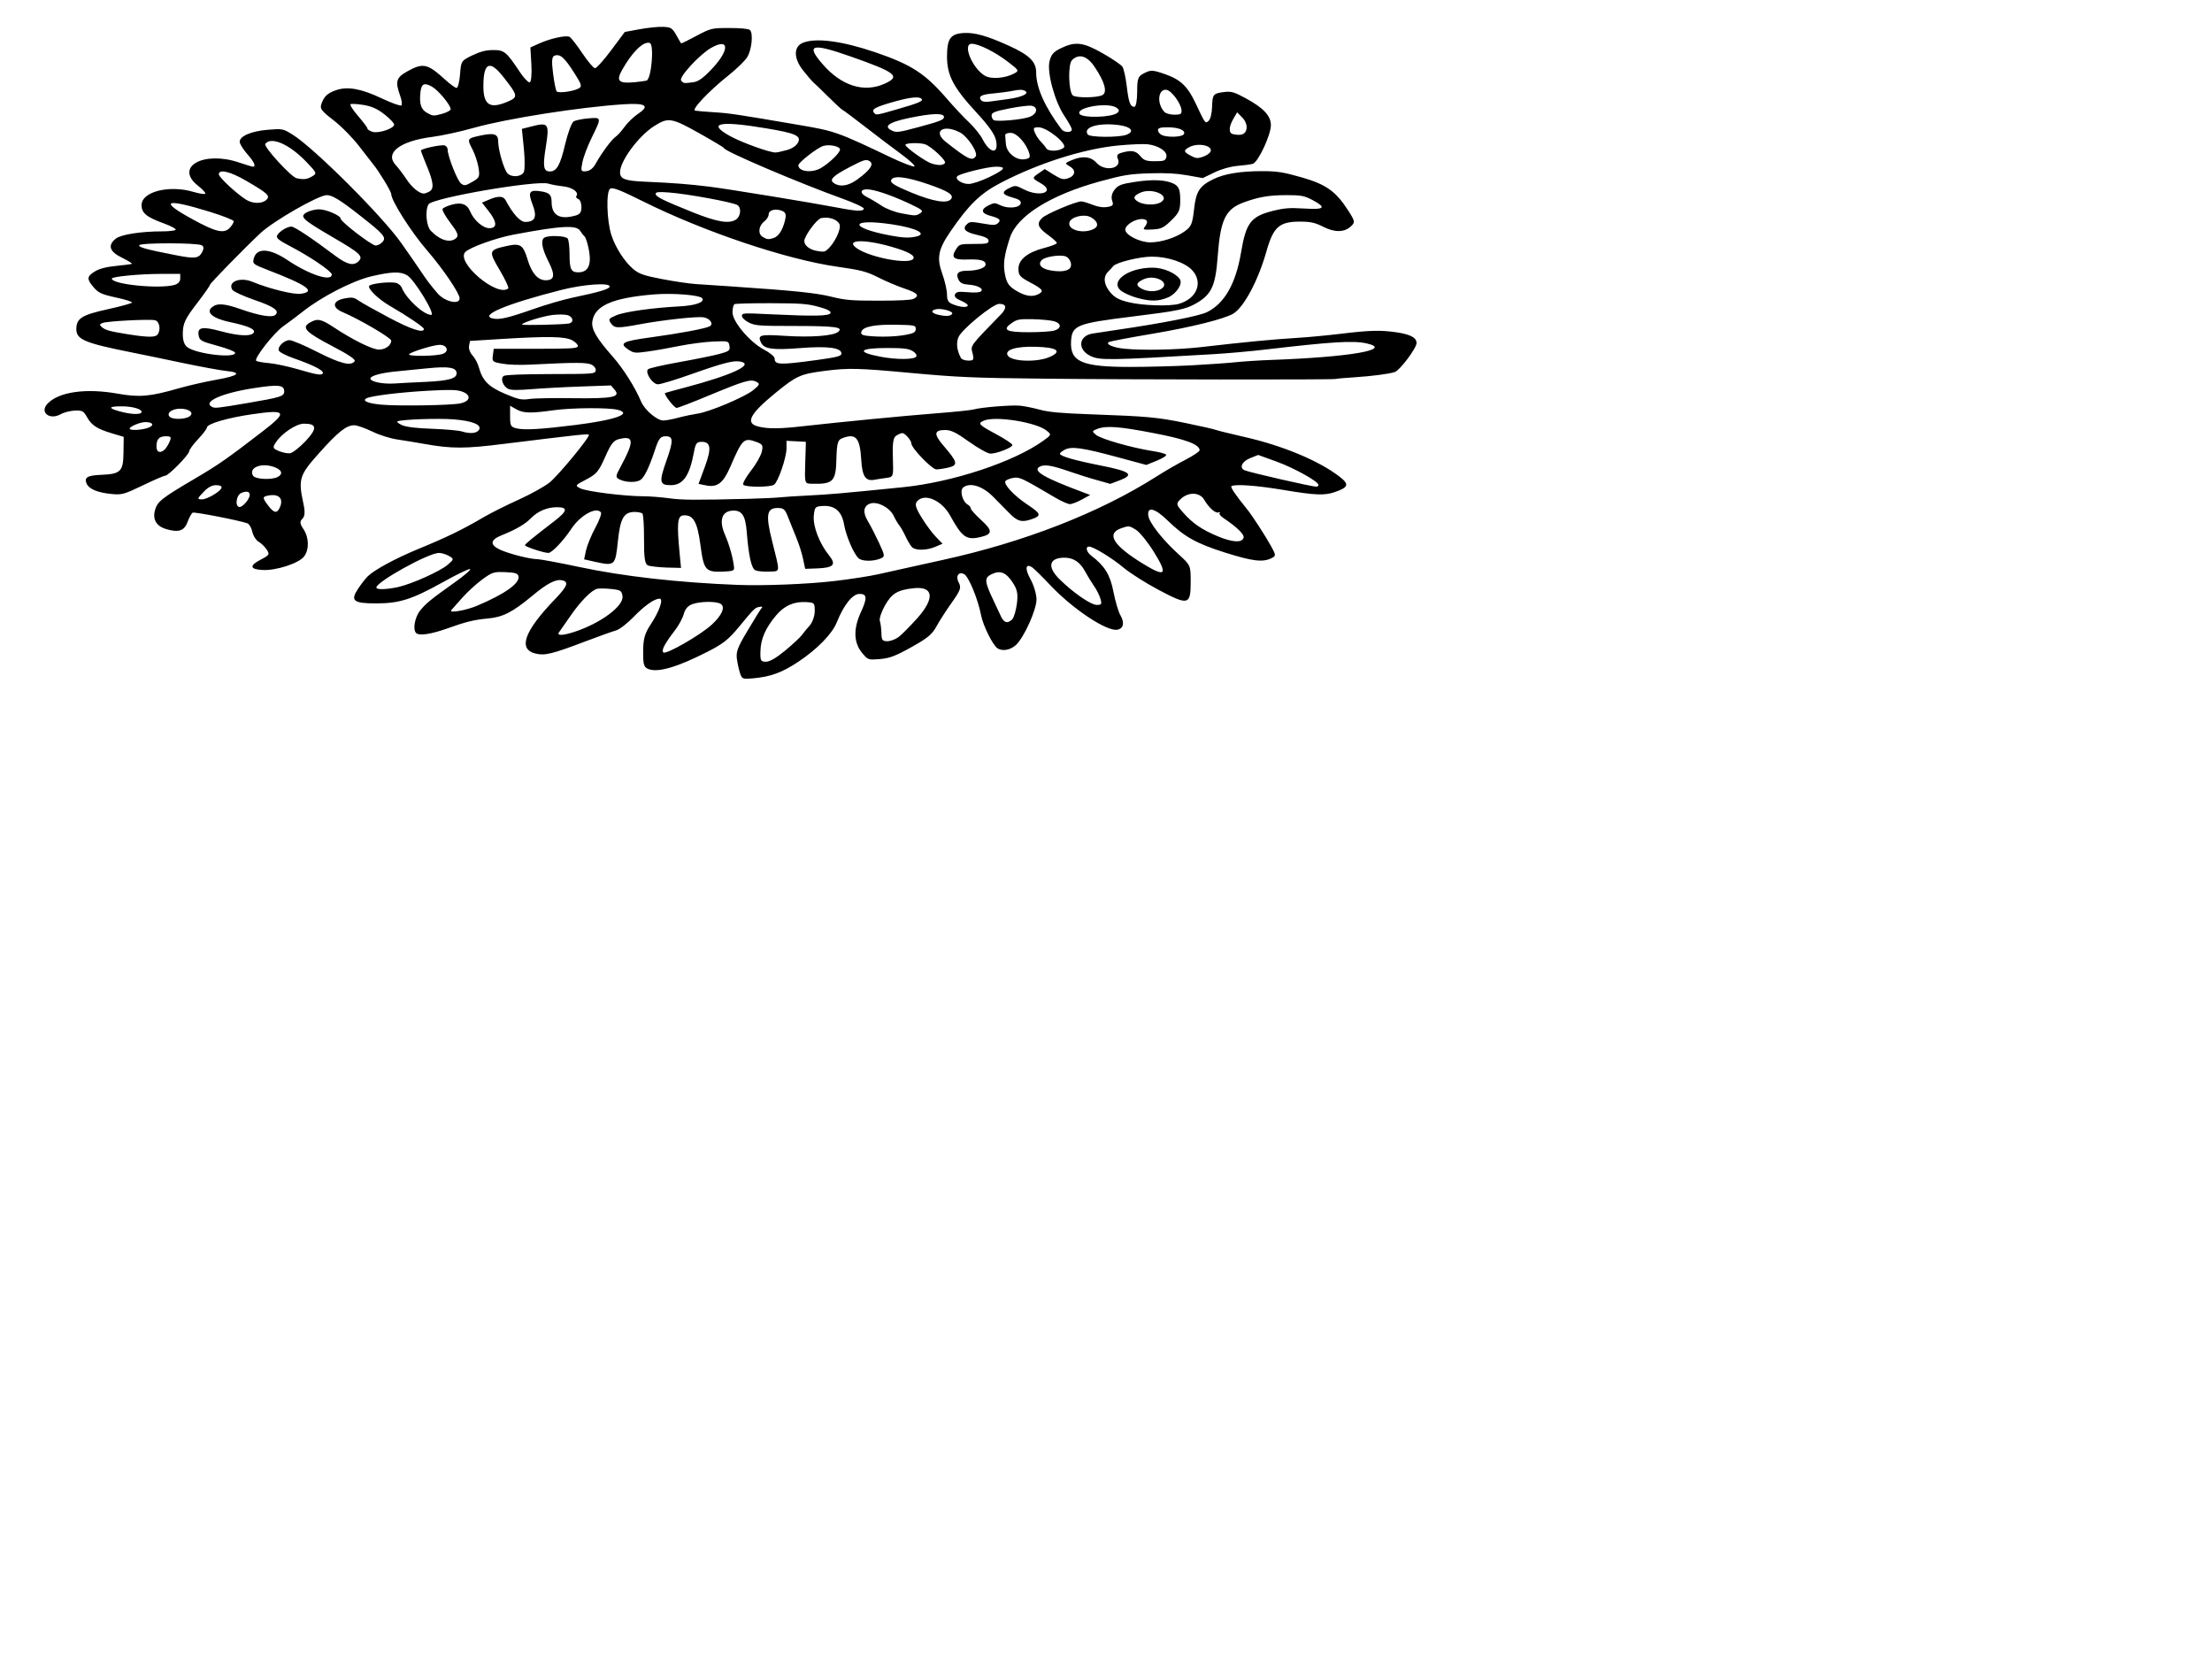 <?xml version="1.0" encoding="UTF-8"?>
<svg xmlns="http://www.w3.org/2000/svg" xmlns:xlink="http://www.w3.org/1999/xlink" width="120pt" height="90pt" viewBox="0 0 120 90" version="1.1">
<g id="surface1">
<path style=" stroke:none;fill-rule:nonzero;fill:rgb(0%,0%,0%);fill-opacity:1;" d="M 40.191 36.645 C 40.137 36.527 40.047 36.18 39.996 35.875 C 39.906 35.379 39.969 35.195 40.578 34.176 C 40.949 33.547 41.293 33 41.34 32.957 C 41.383 32.918 41.328 32.898 41.211 32.922 C 40.953 32.965 40.93 32.988 40.082 34.016 C 39.527 34.688 39.238 34.918 38.41 35.344 C 36.754 36.188 35.703 36.5 35.18 36.297 C 34.926 36.199 34.887 36.059 34.891 35.336 C 34.895 34.652 34.977 34.363 35.305 33.867 C 35.773 33.156 36.008 32.477 35.781 32.477 C 35.5 32.477 34.961 32.859 34.355 33.484 C 34.023 33.828 33.602 34.152 33.414 34.203 C 33.227 34.254 32.496 34.516 31.785 34.785 C 29.957 35.48 29.555 35.578 29.059 35.457 C 28.082 35.223 28.434 34.242 30.125 32.488 C 30.785 31.801 30.875 31.559 30.488 31.48 C 30.141 31.41 29.676 31.652 28.844 32.348 C 27.809 33.207 27.273 33.48 26.484 33.551 C 25.738 33.617 25.27 33.73 24.25 34.098 C 23.395 34.402 22.758 34.5 22.582 34.348 C 22.379 34.172 22.496 33.488 22.797 33.117 C 23.113 32.727 23.359 32.527 24.668 31.594 C 25.188 31.227 25.562 30.902 25.504 30.871 C 25.449 30.84 24.77 31.168 24 31.598 C 22.324 32.527 21.664 32.734 20.387 32.734 C 19.172 32.734 18.996 32.59 19.422 31.945 C 19.586 31.695 19.824 31.391 19.949 31.266 C 20.297 30.922 21.438 30.301 22.637 29.805 C 24.297 29.121 25.07 28.742 26.305 28.02 C 26.656 27.816 27.492 27.398 28.156 27.098 C 28.82 26.797 29.57 26.375 29.824 26.168 C 30.352 25.723 32.043 23.664 31.945 23.582 C 31.879 23.527 31.441 23.574 27.352 24.078 C 25.203 24.348 24.508 24.348 22.996 24.078 C 22.598 24.008 21.957 23.902 21.57 23.844 C 21.176 23.789 20.57 23.598 20.184 23.406 C 19.805 23.223 19.367 23.07 19.215 23.07 C 18.789 23.07 18.34 23.426 17.289 24.605 C 16.238 25.781 16.172 25.992 16.461 27.328 C 16.559 27.77 16.539 28.008 16.406 28.141 C 16.254 28.293 16.262 28.406 16.461 28.703 C 16.77 29.168 16.781 29.824 16.488 30.199 C 16.199 30.562 14.977 30.961 14.246 30.922 C 13.551 30.887 13.512 30.684 14.145 30.359 C 14.617 30.113 14.641 30.074 14.469 29.816 C 14.371 29.664 14.172 29.469 14.027 29.387 C 13.887 29.301 13.73 29.059 13.688 28.848 C 13.641 28.633 13.523 28.43 13.426 28.391 C 13.027 28.242 10.555 27.758 10.453 27.812 C 10.391 27.844 10.266 28.07 10.176 28.312 C 9.996 28.797 9.707 28.898 9.039 28.711 C 8.5 28.559 8.273 28.199 8.402 27.699 C 8.531 27.211 8.734 27.047 10.586 25.957 C 11.855 25.211 12.32 24.887 14.262 23.391 C 15.625 22.34 15.543 22.203 13.703 22.469 C 12.363 22.66 11.227 22.992 11.227 23.191 C 11.227 23.254 11.012 23.543 10.746 23.824 C 10.477 24.109 10.262 24.406 10.262 24.484 C 10.262 24.66 9.141 25.805 8.969 25.805 C 8.898 25.805 8.352 26.039 7.754 26.328 C 6.762 26.805 6.621 26.848 6.109 26.805 C 5.309 26.734 4.824 26.535 4.695 26.227 C 4.559 25.898 4.742 25.789 5.508 25.758 C 6.543 25.715 6.688 25.57 6.699 24.574 L 6.711 23.699 L 6.098 23.516 C 5.27 23.27 4.973 23.078 4.723 22.633 C 4.535 22.297 4.465 22.258 4.059 22.273 C 3.812 22.285 3.469 22.371 3.305 22.465 C 2.688 22.816 2.125 22.363 2.586 21.891 C 3.203 21.254 4.66 21.051 6.379 21.355 C 7.555 21.566 8.137 21.516 9.695 21.066 C 10.227 20.914 11.152 20.703 11.75 20.598 C 12.949 20.383 13.145 20.211 12.277 20.125 C 11.969 20.094 10.898 19.898 9.898 19.688 C 8.902 19.477 7.684 19.227 7.195 19.129 C 4.566 18.605 4.125 18.418 4.141 17.828 C 4.156 17.266 4.445 17.086 5.824 16.781 C 6.531 16.625 7.129 16.461 7.16 16.418 C 7.188 16.371 6.801 16.246 6.297 16.141 C 5.527 15.973 5.336 15.887 5.086 15.594 C 4.695 15.137 4.703 15 5.145 14.727 C 5.391 14.574 5.77 14.477 6.301 14.426 C 6.734 14.383 7.121 14.332 7.156 14.312 C 7.191 14.293 6.949 14.145 6.617 13.98 C 5.938 13.652 5.828 13.312 6.277 12.949 C 6.559 12.723 7.641 12.551 8.809 12.551 C 9.152 12.551 9.477 12.516 9.527 12.469 C 9.578 12.426 9.297 12.27 8.902 12.125 C 7.945 11.777 7.68 11.559 7.68 11.125 C 7.68 10.398 9.18 10.02 10.492 10.41 C 10.801 10.5 11.09 10.547 11.133 10.512 C 11.176 10.473 10.996 10.273 10.73 10.066 C 9.457 9.055 11.039 8.168 12.957 8.812 C 13.332 8.941 13.68 9.043 13.723 9.043 C 13.906 9.043 13.789 8.781 13.406 8.348 C 13.184 8.094 13.004 7.801 13.004 7.691 C 13 7.383 13.645 7.109 14.543 7.039 C 15.32 6.977 15.352 6.98 15.863 7.297 C 17.012 8 20.742 11.723 21.773 13.191 C 22.105 13.66 22.559 14.316 22.781 14.645 C 23.203 15.273 23.289 15.383 23.734 15.91 C 24.121 16.367 24.934 16.555 24.934 16.184 C 24.934 15.91 24.023 14.574 23.164 13.578 C 22.316 12.602 21.223 10.883 21.223 10.527 C 21.223 10.387 20.547 9.27 20.246 8.914 C 20.168 8.82 19.824 8.379 19.484 7.934 C 19.141 7.484 18.52 6.852 18.098 6.527 C 17.422 6.004 17.344 5.898 17.438 5.633 C 17.578 5.23 17.77 5.051 18.234 4.891 C 18.855 4.676 19.59 4.809 20.699 5.332 C 21.242 5.59 21.727 5.762 21.777 5.719 C 21.824 5.676 21.797 5.441 21.707 5.191 C 21.43 4.422 21.492 4.211 22.09 3.875 C 22.949 3.395 23.188 3.445 24.148 4.32 C 24.418 4.566 24.699 4.77 24.77 4.77 C 24.84 4.77 24.926 4.438 24.957 4.035 C 25.012 3.312 25.02 3.297 25.613 3.008 C 26.051 2.797 26.367 2.715 26.758 2.715 C 27.359 2.715 27.469 2.805 28.207 3.914 C 28.41 4.219 28.645 4.469 28.727 4.469 C 28.816 4.469 28.855 4.074 28.828 3.52 L 28.773 2.574 L 29.25 2.359 C 29.871 2.082 30.711 1.898 30.898 2 C 30.98 2.043 31.293 2.441 31.59 2.887 C 31.891 3.336 32.199 3.699 32.281 3.699 C 32.363 3.699 32.758 3.258 33.164 2.715 L 33.895 1.734 L 34.695 1.586 C 35.133 1.504 35.707 1.445 35.969 1.457 C 36.395 1.473 36.473 1.523 36.688 1.902 C 36.816 2.137 36.938 2.34 36.949 2.352 C 36.965 2.367 37.336 2.184 37.781 1.945 C 38.574 1.527 38.609 1.52 39.57 1.52 C 40.18 1.52 40.602 1.559 40.68 1.625 C 40.875 1.793 40.781 2.727 40.527 3.113 C 40.402 3.309 39.961 3.738 39.543 4.07 C 38.441 4.949 37.48 5.969 37.715 6.004 C 37.824 6.023 38.285 6.062 38.742 6.09 C 39.562 6.141 39.914 6.191 43.402 6.789 C 45.297 7.113 45.426 7.156 48.375 8.562 C 48.957 8.836 49.504 9.047 49.598 9.031 C 49.688 9.016 49.367 8.711 48.887 8.359 C 48.406 8.008 47.516 7.332 46.914 6.863 C 46.309 6.395 45.766 5.988 45.711 5.965 C 45.652 5.941 45.297 5.613 44.922 5.238 C 44.543 4.863 44.184 4.516 44.125 4.469 C 44.062 4.422 43.809 4.125 43.559 3.809 C 43.043 3.152 43.047 2.516 43.57 2.316 C 44.277 2.039 45.691 2.227 47.473 2.832 C 49.445 3.504 50.18 3.98 51.371 5.359 C 51.754 5.805 52.297 6.383 52.578 6.645 C 52.855 6.906 53.18 7.312 53.301 7.547 C 53.707 8.34 54.191 8.387 54.035 7.621 C 53.969 7.293 53.652 6.84 52.977 6.109 C 51.715 4.742 51.375 4.09 51.375 3.059 C 51.379 2.082 51.566 1.828 52.309 1.789 C 52.898 1.762 53.57 1.953 54.738 2.484 C 55.84 2.984 56.211 3.348 56.211 3.926 C 56.211 4.754 56.68 5.805 57.586 7.012 C 57.727 7.203 58.145 7.211 58.145 7.023 C 58.145 6.945 57.965 6.621 57.75 6.301 C 57.227 5.531 56.793 3.945 56.934 3.336 C 57.023 2.957 57.145 2.816 57.551 2.617 C 58.34 2.234 58.766 2.289 59.832 2.898 C 60.34 3.188 60.812 3.508 60.887 3.613 C 60.961 3.719 61.066 4.184 61.121 4.648 C 61.234 5.574 61.312 5.793 61.543 5.793 C 61.625 5.793 61.691 5.43 61.691 4.98 C 61.691 4.285 61.738 4.145 62.016 4 C 62.422 3.781 62.512 3.785 63.195 4.02 C 64.039 4.312 64.426 4.68 64.859 5.598 C 65.391 6.73 65.387 6.727 65.578 6.543 C 65.668 6.461 65.746 6.125 65.754 5.801 C 65.777 5.113 65.812 5.07 66.41 4.992 C 66.797 4.945 66.957 4.992 67.59 5.336 C 68.551 5.859 68.949 6.289 68.945 6.797 C 68.941 7.332 68.25 8.805 67.965 8.887 C 67.84 8.922 67.465 8.973 67.125 9 C 66.742 9.035 66.27 9.168 65.879 9.355 L 65.25 9.66 L 64.418 9.512 C 63.816 9.406 63.246 9.375 62.359 9.402 C 61.281 9.438 60.945 9.492 59.66 9.844 C 56.988 10.578 55.176 11.711 54.789 12.891 C 54.465 13.887 54.41 14.328 54.523 14.906 C 54.617 15.367 54.734 15.531 55.121 15.766 C 55.621 16.07 56.012 16.129 56.34 15.953 C 56.648 15.793 56.574 15.691 55.895 15.328 C 55.336 15.031 55.254 14.938 55.25 14.594 C 55.242 14.094 55.73 13.691 56.645 13.453 C 57.02 13.355 57.328 13.238 57.332 13.188 C 57.336 13.137 57.129 12.945 56.871 12.758 C 56.301 12.348 56.219 12.133 56.531 11.828 C 56.754 11.605 58.359 10.926 58.66 10.926 C 58.742 10.926 59.012 11.008 59.262 11.105 C 59.578 11.23 59.832 11.266 60.078 11.227 C 60.383 11.176 60.418 11.125 60.332 10.879 C 60.27 10.703 60.32 10.477 60.461 10.297 C 60.664 10.043 60.824 9.98 61.578 9.867 C 62.586 9.711 63.316 9.758 63.734 10 C 63.957 10.133 64.023 10.32 64.027 10.824 C 64.031 11.395 63.969 11.543 63.547 11.953 C 63.125 12.363 62.992 12.426 62.516 12.449 C 62.043 12.473 61.988 12.457 62.094 12.32 C 62.293 12.059 62.27 11.918 62.012 11.887 C 61.621 11.844 61.047 12.188 61.047 12.461 C 61.047 12.75 61.836 13.148 62.406 13.148 C 62.984 13.148 63.754 12.906 64.234 12.574 C 64.629 12.297 64.684 12.172 64.777 11.355 C 64.883 10.383 65.07 10.09 65.828 9.719 C 66.426 9.426 67.289 9.285 68.473 9.285 C 69.27 9.285 69.609 9.336 70.598 9.617 C 71.938 10 72.469 10.375 73.145 11.43 C 73.508 11.996 73.52 12.062 73.293 12.273 C 72.938 12.613 72.402 12.621 71.773 12.297 C 71.363 12.086 71.105 12.027 70.582 12.023 C 69.41 12.012 69.086 12.289 68.707 13.625 C 68.258 15.219 67.477 16.676 66.902 17.016 C 66.395 17.312 64.648 17.746 62.5 18.109 C 61.301 18.312 60.258 18.512 60.176 18.547 C 59.934 18.66 60.367 18.855 60.996 18.918 C 61.977 19.016 63.848 18.977 65.102 18.836 C 67.695 18.539 68.969 18.418 70.398 18.328 C 70.977 18.293 72.047 18.191 72.785 18.102 C 74.301 17.918 74.898 17.902 75.754 18.027 C 76.516 18.141 76.848 18.316 76.848 18.609 C 76.848 18.883 75.945 20.086 75.672 20.18 C 75.367 20.285 74.43 20.406 73.461 20.469 C 72.973 20.5 72.523 20.539 72.461 20.559 C 72.316 20.605 61.156 20.594 56.695 20.543 C 52.844 20.504 51.945 20.465 49.438 20.234 C 46.531 19.965 46.023 19.957 44.73 20.121 C 43.414 20.293 43.207 20.387 42.07 21.316 C 40.66 22.469 40.41 22.965 41.145 23.141 C 41.688 23.273 42.297 23.266 43.602 23.117 C 45.551 22.898 49.004 22.562 50.793 22.422 C 51.758 22.348 52.668 22.254 52.809 22.215 C 53.23 22.094 54.859 21.965 55.328 22.008 C 55.57 22.031 56.059 22.129 56.414 22.227 C 56.906 22.359 57.562 22.418 59.098 22.473 C 62.25 22.586 62.797 22.633 64.352 22.957 C 65.152 23.121 65.875 23.285 65.965 23.324 C 66.055 23.359 66.746 23.531 67.504 23.703 C 69.59 24.176 71.547 24.992 72.676 25.863 C 73.207 26.273 73.156 26.438 72.426 26.691 C 71.855 26.891 71.34 26.867 69.594 26.574 C 68.16 26.336 67.031 26.254 66.809 26.371 C 66.727 26.414 67.004 26.824 67.668 27.645 C 67.93 27.965 68.664 29.098 68.953 29.625 C 69.23 30.129 69.23 30.16 68.961 30.289 C 68.492 30.512 67.945 30.445 66.457 29.977 C 64.895 29.48 64.262 29.129 63.34 28.234 C 62.652 27.566 62.234 27.461 62.293 27.965 C 62.336 28.348 63.055 29.266 63.941 30.074 C 64.59 30.664 64.594 30.672 64.594 31.562 C 64.594 32.832 64.473 32.859 62.844 31.996 C 62.148 31.625 61.305 31.09 60.969 30.809 C 60.352 30.289 59.316 29.652 59.082 29.652 C 58.867 29.652 58.938 29.945 59.195 30.141 C 59.93 30.699 60.223 31.176 60.402 32.094 C 60.5 32.609 60.672 33.188 60.781 33.375 C 61.016 33.781 60.953 34.094 60.621 34.16 C 60.066 34.273 58.258 33.086 57.023 31.793 C 56.555 31.297 56.094 30.844 56.004 30.785 C 55.637 30.539 55.586 30.848 55.898 31.41 C 56.082 31.738 56.23 32.238 56.23 32.52 C 56.23 33.082 55.547 34.598 55.113 34.992 C 54.812 35.266 54.383 35.344 54.117 35.172 C 53.859 35.008 53.328 33.934 53.219 33.359 C 53.062 32.531 52.559 31.297 52.316 31.156 C 52.02 30.98 51.824 31.246 52.004 31.59 C 52.16 31.883 52.117 32.004 51.633 32.691 C 51.332 33.113 50.957 33.695 50.801 33.984 C 50.566 34.414 50.336 34.609 49.453 35.102 C 48.578 35.59 48.27 35.707 47.738 35.754 C 47.102 35.805 47.09 35.801 46.789 35.445 C 46.312 34.883 46.281 34.141 46.691 33.238 C 47.059 32.441 47.043 32.219 46.629 32.219 C 46.25 32.219 45.773 32.816 45.395 33.762 C 45.145 34.387 44.332 35.219 43.312 35.898 C 42.43 36.484 41.828 36.707 40.875 36.797 C 40.348 36.848 40.281 36.832 40.191 36.645 Z M 42.602 35.289 C 43.004 34.953 43.406 34.578 43.496 34.457 C 43.586 34.332 43.777 34.098 43.926 33.934 C 44.074 33.766 44.195 33.422 44.199 33.16 C 44.199 32.707 44.184 32.691 43.746 32.664 C 43.074 32.621 42.547 32.855 42.098 33.391 C 41.527 34.074 41.27 34.66 41.254 35.32 C 41.238 35.84 41.27 35.898 41.551 35.898 C 41.762 35.898 42.102 35.699 42.602 35.289 Z M 38.613 33.887 C 39.164 33.383 39.359 32.93 39.102 32.762 C 38.859 32.609 37.988 32.617 37.555 32.777 C 37.316 32.863 37.168 33.039 37.094 33.312 C 37.035 33.535 36.82 33.93 36.621 34.188 C 36.055 34.922 35.863 35.289 35.988 35.395 C 36.137 35.523 37.992 34.457 38.613 33.887 Z M 48.758 34.551 C 48.926 34.422 49.375 33.969 49.754 33.547 C 50.727 32.457 50.652 31.797 49.57 31.91 C 48.688 32.004 48.375 32.195 48.008 32.848 C 47.816 33.188 47.691 33.562 47.73 33.68 C 47.77 33.793 47.809 34.09 47.816 34.336 C 47.824 34.723 47.871 34.785 48.137 34.785 C 48.312 34.785 48.59 34.68 48.758 34.551 Z M 31.141 34.285 C 32.578 33.82 33.855 32.871 33.77 32.336 C 33.723 32.043 33.668 32.008 33.168 31.953 C 32.867 31.922 32.523 31.914 32.41 31.938 C 32.102 32 31.496 32.613 30.934 33.43 C 30.664 33.82 30.391 34.211 30.332 34.293 C 30.184 34.492 30.516 34.488 31.141 34.285 Z M 54.91 33.602 C 55 33.512 55.113 33.137 55.164 32.766 C 55.234 32.234 55.191 31.992 54.953 31.625 C 54.582 31.051 54.27 30.922 53.789 31.152 C 53.395 31.344 53.406 31.539 53.871 32.52 C 54.027 32.848 54.219 33.262 54.301 33.438 C 54.465 33.793 54.664 33.844 54.91 33.602 Z M 25.887 32.859 C 27.402 32.219 28.227 31.629 28.125 31.254 C 28.086 31.102 27.953 31.062 27.41 31.039 C 26.781 31.016 26.715 31.035 26.164 31.434 C 25.848 31.664 25.352 32.117 25.066 32.441 C 24.777 32.766 24.516 33.062 24.484 33.098 C 24.309 33.281 25.27 33.121 25.887 32.859 Z M 59.695 32.473 C 59.641 32.285 59.477 31.965 59.336 31.77 C 59.199 31.57 58.984 31.219 58.859 30.988 C 58.594 30.496 58.23 30.254 57.75 30.254 C 56.91 30.254 56.793 30.742 57.469 31.414 C 58.207 32.145 59.172 32.812 59.496 32.816 C 59.762 32.816 59.785 32.773 59.695 32.473 Z M 21.594 31.848 C 22.344 31.68 23.875 30.992 24.289 30.637 C 24.633 30.344 24.633 30.324 24.363 30.164 C 24.207 30.07 23.957 29.996 23.812 29.996 C 23.246 29.996 20.418 31.562 20.418 31.875 C 20.418 32 20.973 31.984 21.594 31.848 Z M 45.246 31.523 C 46.09 31.426 47.18 31.258 47.664 31.148 C 48.156 31.043 48.879 30.879 49.277 30.789 C 49.68 30.699 50.512 30.512 51.133 30.379 C 55.574 29.406 59.648 27.816 62.742 25.848 C 63.184 25.566 63.891 25.156 64.312 24.941 C 64.734 24.723 65.078 24.492 65.078 24.426 C 65.074 24.109 64.324 23.828 62.586 23.496 C 60.711 23.133 60.008 23.082 59.516 23.273 C 59.23 23.383 59.23 23.406 59.469 23.598 C 59.742 23.82 61.418 24.297 62.527 24.469 C 62.898 24.523 63.227 24.613 63.262 24.668 C 63.297 24.723 63.066 24.867 62.754 24.992 L 62.188 25.223 L 60.609 24.797 C 58.711 24.285 58.129 24.203 57.762 24.398 C 57.617 24.473 57.5 24.57 57.5 24.613 C 57.5 24.746 58.273 24.969 59.73 25.258 C 61.34 25.578 61.555 25.75 60.73 26.062 L 60.234 26.25 L 59.555 26.059 C 59.176 25.957 58.508 25.746 58.066 25.594 C 57.02 25.23 56.633 25.172 56.375 25.332 C 56.027 25.559 56.664 25.926 58.715 26.691 L 59.141 26.852 L 58.695 27.098 C 58.445 27.234 58.152 27.348 58.039 27.348 C 57.93 27.348 57.562 27.184 57.227 26.984 C 55.406 25.914 55.312 25.867 54.965 25.926 C 54.781 25.957 54.594 26.035 54.547 26.094 C 54.426 26.266 55 26.883 55.727 27.367 C 56.48 27.867 56.516 27.977 55.973 28.164 C 55.434 28.352 55.195 28.289 54.762 27.844 C 54.559 27.641 54.168 27.242 53.891 26.961 C 53.316 26.375 52.641 26.156 52.266 26.434 C 52.043 26.59 52.207 27.223 52.512 27.383 C 52.594 27.43 52.664 27.52 52.664 27.582 C 52.664 27.648 52.922 27.934 53.234 28.219 C 53.855 28.781 53.852 28.977 53.215 29.129 C 52.43 29.32 52.199 29.16 51.547 27.973 C 51.086 27.133 50.148 26.73 49.75 27.199 C 49.617 27.352 49.672 27.547 49.996 28.074 C 50.223 28.449 50.574 28.922 50.773 29.125 L 51.133 29.496 L 50.75 29.66 C 50.277 29.867 49.656 29.875 49.469 29.676 C 49.391 29.594 49.238 29.336 49.125 29.098 C 49.016 28.863 48.863 28.594 48.785 28.5 C 48.707 28.406 48.57 28.172 48.48 27.98 C 48.266 27.535 47.605 27.188 47.215 27.316 C 46.84 27.441 46.789 27.793 47.082 28.273 C 47.215 28.492 47.484 29.016 47.68 29.434 C 48.02 30.168 48.023 30.199 47.738 30.312 C 47.324 30.469 46.738 30.453 46.562 30.273 C 46.297 30.008 45.895 29.059 45.789 28.445 C 45.664 27.734 45.281 27.406 44.625 27.449 C 44.227 27.473 44.195 27.504 44.148 27.977 C 44.094 28.543 44.453 29.48 44.961 30.109 C 45.387 30.633 45.238 30.801 44.324 30.836 L 43.68 30.859 L 43.566 30.32 C 43.504 30.027 43.352 29.535 43.223 29.227 C 43.098 28.922 42.898 28.422 42.777 28.117 C 42.586 27.617 42.523 27.559 42.18 27.559 C 41.594 27.559 41.531 27.938 41.883 29.336 C 42.332 31.141 42.348 30.977 41.73 31.008 C 41.438 31.023 41.102 30.992 40.984 30.941 C 40.766 30.848 40.613 30.168 40.508 28.832 C 40.438 27.949 40.238 27.664 39.715 27.703 C 39.152 27.746 39 28.246 39.324 28.996 C 39.574 29.57 39.766 30.262 39.82 30.766 C 39.844 30.953 39.77 30.984 39.281 31.008 C 38.27 31.051 38.184 30.953 38 29.578 C 37.832 28.297 37.605 27.906 37.055 27.961 C 36.754 27.992 36.715 28.41 36.867 29.996 L 36.945 30.809 L 36.152 30.789 C 35.719 30.773 35.266 30.723 35.145 30.672 C 34.984 30.598 34.934 30.258 34.938 29.258 C 34.941 28.535 34.902 27.902 34.848 27.859 C 34.793 27.812 34.609 27.773 34.438 27.773 C 33.844 27.773 33.652 28.102 33.52 29.359 C 33.383 30.691 33.355 30.715 32.277 30.477 L 31.688 30.344 L 31.793 29.852 C 31.855 29.578 32.078 29.031 32.293 28.637 C 32.508 28.242 32.648 27.863 32.602 27.801 C 32.359 27.469 31.488 27.945 31 28.68 C 30.57 29.332 29.938 29.996 29.75 29.996 C 29.508 29.996 28.48 29.66 28.48 29.578 C 28.48 29.516 28.828 29.23 30.059 28.281 C 30.789 27.723 30.832 27.516 30.211 27.516 C 29.688 27.516 29.172 27.734 28.816 28.102 C 28.492 28.434 28.008 28.719 27.203 29.043 C 26.59 29.289 26.562 29.559 27.129 29.82 C 27.621 30.047 28.754 30.336 29.164 30.336 C 29.32 30.34 30.336 30.527 31.422 30.758 C 33.824 31.27 36.801 31.605 40.008 31.73 C 41.43 31.785 43.797 31.691 45.246 31.523 Z M 62.602 29.949 C 62.266 29.406 61.824 28.863 61.621 28.738 C 61.258 28.516 61.242 28.512 60.828 28.656 C 59.988 28.949 60.395 29.598 62.039 30.602 C 63.238 31.332 63.367 31.184 62.602 29.949 Z M 67.465 29.168 C 67.512 28.992 67.102 28.594 66.391 28.117 C 66.215 28 66.113 27.871 66.164 27.828 C 66.215 27.781 66.18 27.773 66.09 27.801 C 65.93 27.855 65.562 27.523 65.332 27.117 C 65.086 26.684 64.438 26.672 64.02 27.102 C 63.797 27.328 63.809 27.379 64.172 27.793 C 64.688 28.383 65.191 28.73 66.062 29.094 C 66.855 29.426 67.391 29.457 67.465 29.168 Z M 15.156 27.582 C 15.418 27.062 15.148 26.762 14.535 26.887 C 14.23 26.949 14.23 27.004 14.551 27.43 C 14.844 27.82 15.016 27.863 15.156 27.582 Z M 13.434 27.133 C 13.68 26.758 13.504 26.562 13.09 26.742 C 12.789 26.875 12.738 27.551 13.027 27.5 C 13.133 27.48 13.316 27.316 13.434 27.133 Z M 40.652 27.059 C 41.363 27.039 42.125 27.004 42.344 26.977 C 42.566 26.953 43.258 26.91 43.879 26.879 C 44.941 26.828 45.668 26.766 48.957 26.434 C 51.668 26.164 55.004 25.062 56.609 23.902 C 57.043 23.594 57.047 23.574 56.781 23.363 C 56.215 22.902 53.984 22.551 53.371 22.82 C 53.027 22.973 53.086 23.039 54.035 23.551 C 54.523 23.812 54.922 24.078 54.922 24.141 C 54.922 24.281 54.082 24.609 53.73 24.609 C 53.59 24.609 53.07 24.32 52.578 23.969 C 51.883 23.469 51.594 23.328 51.281 23.328 C 50.656 23.328 50.641 23.551 51.211 24.211 C 51.949 25.07 51.988 25.234 51.461 25.363 C 51.227 25.418 50.93 25.465 50.797 25.465 C 50.559 25.465 49.441 24.305 49.441 24.059 C 49.441 23.891 49.098 23.496 48.949 23.496 C 48.887 23.496 48.738 23.559 48.617 23.637 C 48.457 23.738 48.41 24.047 48.438 24.824 C 48.473 25.867 48.469 25.875 48.086 25.926 C 47.871 25.953 47.59 26 47.461 26.023 C 46.961 26.125 46.777 25.859 46.723 24.953 C 46.652 23.738 46.43 23.484 45.68 23.777 C 45.449 23.863 45.398 24.051 45.375 24.898 C 45.344 26.137 45.199 26.277 44.004 26.242 C 43.652 26.234 43.648 26.215 43.684 25.102 L 43.719 23.969 L 43.191 23.941 L 42.668 23.914 L 42.668 24.32 C 42.668 24.82 42.211 26.152 41.988 26.297 C 41.766 26.441 40.426 26.438 40.32 26.293 C 40.277 26.23 40.461 25.895 40.734 25.543 C 41.008 25.195 41.273 24.73 41.324 24.516 C 41.406 24.172 41.371 24.102 41.059 23.984 C 40.352 23.723 40.281 23.793 39.613 25.336 C 39.23 26.211 38.91 26.457 38.297 26.332 L 37.895 26.25 L 38.238 25.324 C 38.609 24.32 38.562 23.969 38.062 23.969 C 37.797 23.969 37.734 24.051 37.645 24.535 C 37.406 25.82 37.055 26.32 36.387 26.32 C 35.777 26.32 35.746 26.145 36.145 25.016 C 36.535 23.922 36.531 23.668 36.129 23.668 C 35.816 23.668 35.742 23.766 35.5 24.5 C 35.203 25.387 34.949 25.902 34.742 26.039 C 34.508 26.188 33.965 26.176 33.633 26.02 C 33.379 25.895 33.379 25.852 33.672 25.312 C 34.414 23.941 34.398 23.621 33.598 23.816 C 33.285 23.891 33.156 24.055 32.828 24.793 C 32.477 25.582 32.367 25.715 31.809 26.008 C 31.195 26.328 31.184 26.34 31.48 26.492 C 31.805 26.66 33.852 26.918 34.883 26.922 C 35.219 26.922 35.844 26.969 36.27 27.027 C 37.004 27.129 37.699 27.133 40.652 27.059 Z M 11.617 26.824 C 12.117 26.512 12.152 26.32 11.715 26.32 C 11.504 26.32 11.285 26.438 11.07 26.66 C 10.684 27.062 10.676 27.09 10.973 27.09 C 11.098 27.09 11.387 26.969 11.617 26.824 Z M 71.527 26.309 C 71.527 26.121 70.234 25.402 69.258 25.043 L 68.254 24.68 L 67.836 24.848 C 67.371 25.027 67.207 25.391 67.531 25.516 C 67.855 25.645 71.152 26.398 71.406 26.402 C 71.473 26.402 71.527 26.363 71.527 26.309 Z M 15.066 25.875 C 15.375 25.711 15.289 25.48 14.863 25.332 C 14.16 25.086 13.469 25.375 13.727 25.805 C 13.844 26.004 14.738 26.047 15.066 25.875 Z M 16.578 23.93 C 17.223 23.238 17.199 22.984 16.488 22.984 C 16.07 22.984 15.273 23.516 14.957 24.012 C 14.781 24.281 14.797 24.324 15.117 24.465 C 15.312 24.547 15.586 24.605 15.727 24.59 C 15.867 24.574 16.25 24.277 16.578 23.93 Z M 8.945 24.375 C 9.027 24.293 9.145 24.098 9.207 23.945 C 9.305 23.707 9.277 23.668 9 23.668 C 8.629 23.668 8.488 23.824 8.488 24.23 C 8.488 24.547 8.707 24.613 8.945 24.375 Z M 25.988 23.316 C 26.148 23.043 25.633 22.832 24.609 22.75 C 23.742 22.684 21.77 22.754 21.566 22.859 C 21.512 22.891 21.625 22.98 21.816 23.066 C 22.059 23.168 22.57 23.23 23.457 23.262 C 24.164 23.289 24.875 23.352 25.039 23.402 C 25.508 23.547 25.867 23.512 25.988 23.316 Z M 8.059 23.199 C 8.391 23.07 8.293 22.898 7.887 22.898 C 7.605 22.898 7.035 23.137 7.035 23.254 C 7.035 23.371 7.73 23.332 8.059 23.199 Z M 31.215 23.055 C 33.379 22.785 34.328 22.445 33.52 22.234 C 33.031 22.105 31.02 22.117 30.043 22.254 C 28.789 22.43 28.391 22.422 28.004 22.199 L 27.672 22.012 L 27.672 22.586 C 27.672 23.102 27.711 23.168 28.035 23.242 C 28.473 23.34 29.379 23.285 31.215 23.055 Z M 36.828 22.652 C 37.156 22.566 37.609 22.473 37.832 22.441 C 38.453 22.359 40.387 21.547 40.852 21.172 C 41.215 20.883 41.238 20.82 41.039 20.715 C 40.73 20.551 40.418 20.641 38.414 21.473 C 37.547 21.836 36.777 22.129 36.707 22.129 C 36.574 22.129 35.984 21.367 36.082 21.32 C 36.113 21.305 36.609 21.168 37.188 21.016 C 39.734 20.34 40.938 19.773 40.168 19.617 C 39.797 19.543 39.246 19.684 37.531 20.289 C 36.668 20.598 35.84 20.848 35.695 20.848 C 35.41 20.848 34.996 20.242 35.145 20.039 C 35.184 19.98 35.934 19.809 36.809 19.652 C 37.68 19.496 38.672 19.297 39.008 19.207 C 39.551 19.062 39.617 19.012 39.574 18.77 C 39.523 18.496 39.52 18.496 38.719 18.527 C 38.273 18.543 37.438 18.652 36.863 18.766 C 36.289 18.883 35.496 19.023 35.109 19.074 C 34.453 19.164 34.383 19.156 34.094 18.969 C 33.566 18.621 33.762 18.512 35.254 18.309 C 36.863 18.09 38.262 17.828 38.5 17.703 C 38.73 17.582 38.523 17.273 38.168 17.215 C 37.816 17.156 36 17.352 34.699 17.594 C 33.473 17.82 33.344 17.812 33.141 17.535 C 32.992 17.328 33.023 17.277 33.418 17.109 C 33.887 16.91 35.391 16.699 36.863 16.621 C 37.727 16.574 38.23 16.398 38.102 16.188 C 37.988 16.004 36.512 15.887 35.457 15.973 C 33.203 16.164 32.254 16.586 32.133 17.445 C 32.074 17.855 32.363 18.355 33.234 19.34 C 33.812 19.996 34.449 21 34.781 21.789 C 34.977 22.246 35.641 22.812 35.984 22.812 C 36.121 22.812 36.5 22.742 36.828 22.652 Z M 10.273 22.594 C 10.555 22.41 10.273 22.172 9.777 22.172 C 9.348 22.172 9.039 22.387 9.184 22.586 C 9.312 22.766 9.996 22.77 10.273 22.594 Z M 7.68 22.344 C 7.68 22.184 7.18 22.043 6.59 22.043 C 5.902 22.043 5.848 22.133 6.434 22.301 C 7.098 22.492 7.68 22.512 7.68 22.344 Z M 13.434 21.863 C 15.238 21.555 15.418 21.5 15.418 21.23 C 15.418 20.883 15.113 20.848 13.777 21.055 C 12.043 21.32 10.977 21.797 11.496 22.07 C 11.656 22.156 11.727 22.152 13.434 21.863 Z M 24.973 21.883 C 25.535 21.766 25.578 21.418 25.055 21.238 C 24.758 21.141 24.422 21.133 23.262 21.195 C 21.684 21.281 20.141 21.473 19.879 21.609 C 19.625 21.746 19.965 21.887 20.691 21.953 C 21.617 22.035 24.469 21.992 24.973 21.883 Z M 31.059 21.602 C 33.254 21.629 33.688 21.543 33.344 21.145 L 33.145 20.91 L 31.496 20.969 C 30.59 21 29.387 21.066 28.824 21.113 C 28.102 21.172 27.738 21.168 27.586 21.102 C 27.281 20.965 27.121 20.508 27.336 20.391 C 27.449 20.332 28.375 20.297 29.891 20.293 C 32.188 20.289 32.27 20.285 32.316 20.109 C 32.344 20.008 32.25 19.867 32.113 19.793 C 31.852 19.656 31.305 19.652 28.75 19.781 C 28.219 19.809 27.57 19.789 27.254 19.73 C 26.715 19.637 26.691 19.617 26.738 19.277 L 26.785 18.922 L 29.039 18.922 C 30.934 18.922 31.301 18.902 31.344 18.793 C 31.371 18.719 31.242 18.574 31.059 18.469 C 30.668 18.25 29.77 18.23 27.109 18.395 L 25.496 18.496 L 25.445 18.766 C 25.418 18.918 25.504 19.148 25.633 19.281 C 25.762 19.414 25.922 19.715 25.984 19.949 C 26.18 20.656 26.516 20.992 27.406 21.367 C 28.125 21.672 28.293 21.707 28.719 21.645 C 28.984 21.605 30.039 21.586 31.059 21.602 Z M 23.125 20.715 C 24.332 20.656 24.77 20.535 24.77 20.254 C 24.77 19.934 24.355 19.863 23.188 19.98 C 22.594 20.039 21.82 20.117 21.465 20.152 C 20.66 20.23 20.094 20.391 20.094 20.535 C 20.094 20.707 20.754 20.844 21.387 20.805 C 21.695 20.785 22.477 20.742 23.125 20.715 Z M 17.516 20.219 C 17.516 20.074 16.934 19.785 15.957 19.445 C 15.531 19.297 15.156 19.105 15.125 19.016 C 15.047 18.805 15.414 18.453 15.711 18.453 C 15.84 18.453 16.52 18.738 17.215 19.094 C 18.469 19.73 19.039 19.871 19.238 19.598 C 19.305 19.504 18.938 19.254 18.02 18.773 C 16.59 18.027 16.344 17.773 16.797 17.508 C 17.215 17.262 17.41 17.297 18.09 17.746 C 19.133 18.438 20.203 18.965 20.555 18.965 C 20.91 18.965 21.223 18.738 21.223 18.477 C 21.223 18.328 19.512 17.328 18.59 16.934 C 17.984 16.68 18.039 16.312 18.699 16.188 C 19.102 16.113 19.203 16.133 19.469 16.316 C 19.637 16.434 20.371 16.844 21.102 17.23 C 22.312 17.875 22.996 18.094 22.996 17.844 C 22.996 17.75 22.113 17.152 21.145 16.59 C 20.516 16.227 19.93 15.652 20.031 15.508 C 20.125 15.383 21.109 15.27 21.477 15.344 C 21.605 15.371 21.75 15.492 21.801 15.617 C 22.035 16.207 22.984 17.082 23.391 17.082 C 23.648 17.082 22.484 15.168 22.086 14.934 C 21.727 14.719 21.246 14.734 20.156 14.988 C 19.129 15.23 17.438 16.098 16.418 16.91 C 16.09 17.168 15.617 17.523 15.367 17.699 C 14.863 18.047 13.762 19.457 13.898 19.574 C 13.949 19.613 14.258 19.672 14.594 19.699 C 14.926 19.727 15.629 19.879 16.156 20.031 C 17.223 20.348 17.516 20.387 17.516 20.219 Z M 64.617 19.82 C 65.535 19.77 66.613 19.695 67.012 19.652 C 67.414 19.609 68.285 19.551 68.949 19.527 C 73.27 19.371 75.633 18.957 74.117 18.625 C 73.402 18.469 72.219 18.543 68.625 18.965 C 67.871 19.055 66.602 19.168 65.805 19.215 C 60.094 19.551 59.652 19.555 59.145 19.305 C 58.434 18.953 58.516 18.211 59.277 18.094 C 59.5 18.059 60.113 17.965 60.645 17.887 C 63.078 17.531 65.059 17.141 65.477 16.934 C 66.426 16.469 67.039 15.395 67.324 13.707 C 67.598 12.078 67.855 11.742 69.062 11.438 C 69.68 11.285 69.965 11.266 70.746 11.312 C 71.871 11.383 71.98 11.266 71.195 10.848 C 70.762 10.621 70.582 10.586 69.832 10.586 C 68.848 10.586 68.309 10.676 67.473 10.98 C 66.48 11.344 66.207 11.91 66.059 13.918 C 65.941 15.516 65.723 15.988 64.867 16.469 C 64.32 16.781 63.883 16.871 61.402 17.176 C 58.414 17.547 58.16 17.648 58.105 18.496 C 58.039 19.625 58.676 19.906 61.312 19.906 C 62.215 19.906 63.699 19.867 64.617 19.82 Z M 44.281 19.535 C 45.422 19.379 45.648 19.32 45.648 19.18 C 45.648 18.863 44.91 18.766 43.41 18.883 C 41.906 19 41.453 18.938 41.281 18.578 C 41.09 18.172 41.23 18.133 42.566 18.219 C 43.996 18.312 45.215 18.223 45.473 18 C 45.77 17.746 45.316 17.684 43.082 17.684 C 41.164 17.684 40.965 17.668 40.621 17.496 C 40.418 17.395 40.25 17.234 40.25 17.141 C 40.25 16.98 40.316 16.977 41.742 17.047 C 44.219 17.164 44.992 17.148 45.055 16.98 C 45.09 16.883 44.883 16.773 44.41 16.645 C 43.812 16.48 43.457 16.453 41.836 16.449 C 40.801 16.445 39.906 16.469 39.848 16.5 C 39.789 16.531 39.738 16.73 39.738 16.945 C 39.738 17.453 40.68 18.562 41.449 18.969 C 41.766 19.133 42.023 19.348 42.023 19.445 C 42.023 19.797 42.293 19.805 44.281 19.535 Z M 52.758 19.156 C 52.652 18.73 52.598 18.809 54.301 17.055 C 54.641 16.703 54.602 16.484 54.207 16.484 C 53.863 16.484 52.18 17.863 52 18.285 C 51.863 18.605 51.906 18.992 52.125 19.414 C 52.168 19.496 52.348 19.562 52.527 19.562 C 52.824 19.562 52.848 19.523 52.758 19.156 Z M 56.969 19.355 C 57.637 19.047 57.344 18.844 56.18 18.812 C 55.121 18.781 54.484 18.98 54.668 19.285 C 54.871 19.625 56.293 19.668 56.969 19.355 Z M 49.703 19.348 C 49.758 19.273 49.672 19.141 49.516 19.047 C 49.281 18.91 49.016 18.879 48.133 18.879 C 46.598 18.879 46.426 19.098 47.766 19.352 C 48.629 19.516 49.586 19.512 49.703 19.348 Z M 12.758 19.141 C 12.758 19.074 12.324 18.902 11.793 18.758 C 10.895 18.512 10.82 18.473 10.773 18.172 C 10.707 17.746 10.988 17.699 12.012 17.977 C 12.941 18.227 13.609 18.258 13.754 18.059 C 13.891 17.871 13.496 17.691 12.492 17.477 C 11.555 17.281 11.156 16.957 11.492 16.672 C 11.777 16.434 12.16 16.457 13.059 16.773 C 14.059 17.125 14.754 17.242 14.934 17.086 C 15.188 16.867 14.859 16.629 13.797 16.27 C 13.199 16.062 12.66 15.816 12.602 15.719 C 12.34 15.285 13.023 15.012 13.684 15.285 C 14.594 15.66 15.914 15.988 16.309 15.938 C 17.16 15.824 16.691 15.48 14.531 14.648 C 13.715 14.332 13.688 14.309 13.773 14.004 C 13.934 13.43 14.641 13.469 15.582 14.102 C 16.789 14.91 18 15.305 18 14.887 C 18 14.723 16.785 13.898 15.758 13.367 C 15.129 13.043 14.961 12.902 15.035 12.77 C 15.16 12.547 15.574 12.293 15.809 12.293 C 15.977 12.293 16.918 12.922 18.176 13.867 C 18.824 14.355 19.18 14.441 19.449 14.176 C 19.723 13.906 19.547 13.738 18.09 12.891 C 16.391 11.898 16.234 11.754 16.629 11.527 C 16.789 11.434 17.094 11.355 17.305 11.355 C 17.695 11.355 18.484 11.695 18.484 11.867 C 18.484 12.031 20.168 13.32 20.379 13.32 C 20.492 13.32 20.664 13.23 20.758 13.117 C 20.969 12.875 20.812 12.695 19.508 11.676 C 18.457 10.848 18.023 10.586 17.727 10.586 C 17.281 10.586 14.852 11.977 14.141 12.637 C 13.316 13.402 11.391 15.375 11.391 15.449 C 11.391 15.5 11.062 15.965 10.664 16.484 C 10.059 17.273 9.934 17.531 9.918 18.027 C 9.906 18.438 9.98 18.688 10.156 18.828 C 10.613 19.199 12.758 19.457 12.758 19.141 Z M 24.035 19.191 C 24.383 19.059 24.25 18.707 23.848 18.707 C 23.512 18.707 22.191 19.121 22.191 19.227 C 22.191 19.348 23.699 19.324 24.035 19.191 Z M 8.551 18.145 C 8.742 17.883 8.652 17.422 8.402 17.371 C 8.078 17.305 5.875 17.418 5.578 17.516 C 5.402 17.574 5.387 17.629 5.516 17.738 C 5.723 17.914 5.918 17.969 6.957 18.137 C 8.023 18.305 8.434 18.309 8.551 18.145 Z M 49.117 18.168 C 49.559 18.09 49.68 18.02 49.68 17.852 C 49.68 17.648 49.633 17.637 48.633 17.617 C 47.445 17.594 46.805 17.723 46.727 18 C 46.691 18.133 46.777 18.191 47.051 18.219 C 47.75 18.293 48.551 18.27 49.117 18.168 Z M 57.188 17.934 C 57.594 17.82 57.59 17.543 57.18 17.426 C 57 17.375 56.484 17.328 56.031 17.316 C 55.305 17.301 55.168 17.324 54.883 17.527 C 54.348 17.898 54.582 18.023 55.812 18.023 C 56.398 18.023 57.016 17.984 57.188 17.934 Z M 30.855 17.551 C 31.145 17.5 31.105 17.191 30.797 17.098 C 30.648 17.055 30.285 17.051 29.98 17.086 C 29.441 17.152 28.32 17.5 28.32 17.605 C 28.316 17.66 30.484 17.613 30.855 17.551 Z M 28.883 16.785 C 29.59 16.535 30.57 16.25 31.059 16.148 C 32.547 15.836 33.074 15.676 33.074 15.543 C 33.074 15.32 31.66 15.422 30.445 15.73 C 27.469 16.488 25.965 17.117 26.746 17.281 C 27.098 17.355 27.559 17.25 28.883 16.785 Z M 51.656 17.02 C 51.73 16.895 51.094 16.715 50.797 16.773 C 50.453 16.844 50.52 16.992 50.93 17.082 C 51.355 17.172 51.57 17.152 51.656 17.02 Z M 52.5 16.562 C 52.5 16.508 52.328 16.395 52.113 16.305 C 51.855 16.195 51.754 16.086 51.809 15.973 C 51.879 15.828 51.984 15.809 52.5 15.852 C 52.883 15.887 53.148 15.867 53.219 15.805 C 53.387 15.664 53.031 15.473 52.539 15.441 C 52.234 15.422 52.086 15.352 52 15.172 C 51.832 14.844 51.977 14.688 52.449 14.688 C 53.016 14.688 53.469 14.539 53.469 14.348 C 53.469 14.129 53.199 14.055 52.465 14.078 C 51.73 14.102 51.582 13.973 51.855 13.539 C 52.035 13.246 52.07 13.234 52.836 13.234 C 53.531 13.234 53.629 13.215 53.629 13.059 C 53.629 12.934 53.441 12.84 52.988 12.738 C 52.332 12.59 52.172 12.395 52.492 12.129 C 52.617 12.023 52.73 12.023 53.309 12.125 C 53.883 12.223 53.996 12.223 54.125 12.117 C 54.332 11.945 54.234 11.84 53.738 11.711 C 53.227 11.582 53.184 11.355 53.629 11.141 C 53.938 10.992 53.969 10.992 54.262 11.133 C 54.68 11.336 55.309 11.281 55.371 11.039 C 55.41 10.902 55.289 10.812 54.93 10.715 C 54.355 10.559 54.309 10.414 54.762 10.199 C 55.078 10.047 55.098 10.047 55.551 10.277 C 56.43 10.723 57.281 10.41 56.461 9.941 C 55.973 9.66 55.973 9.66 56.367 9.387 L 56.68 9.172 L 57.156 9.473 C 57.559 9.723 57.684 9.758 57.93 9.676 C 58.336 9.547 58.391 9.234 58.039 9.031 C 57.754 8.863 57.754 8.852 58.125 8.695 C 58.719 8.441 59.172 8.484 59.484 8.832 C 59.926 9.324 60.867 9.16 60.648 8.625 C 60.562 8.426 60.609 8.355 60.863 8.281 C 61.395 8.133 61.621 8.176 61.863 8.469 C 62.062 8.703 62.18 8.746 62.66 8.746 C 63.16 8.746 63.23 8.719 63.277 8.5 C 63.34 8.211 62.836 7.887 62.234 7.824 C 62.012 7.801 61.312 7.832 60.676 7.891 C 58.797 8.07 56.344 8.848 54.281 9.922 C 53.188 10.492 52.562 11.098 51.566 12.551 C 50.895 13.531 50.805 13.98 51.117 14.848 C 51.258 15.242 51.375 15.75 51.375 15.977 C 51.375 16.305 51.445 16.418 51.73 16.523 C 52.148 16.68 52.5 16.695 52.5 16.562 Z M 63.949 16.484 C 64.926 16.207 65.281 15.328 64.684 14.668 C 64.297 14.242 63.359 13.922 62.492 13.922 C 61.855 13.918 60.559 14.234 60.398 14.434 C 60.34 14.504 60.207 14.648 60.105 14.75 C 59.832 15.031 59.883 15.449 60.238 15.867 C 60.477 16.148 60.715 16.273 61.242 16.398 C 61.992 16.582 63.453 16.625 63.949 16.484 Z M 61.703 16.164 C 61.398 16.082 61.012 15.914 60.844 15.793 C 60.156 15.293 61.176 14.52 62.527 14.52 C 63.102 14.52 63.781 14.809 64.008 15.148 C 64.176 15.398 63.816 15.945 63.359 16.137 C 62.844 16.352 62.426 16.359 61.703 16.164 Z M 62.949 15.699 C 63.574 15.367 62.672 14.844 62.016 15.16 C 61.625 15.348 61.605 15.488 61.945 15.668 C 62.246 15.828 62.68 15.84 62.949 15.699 Z M 49.566 16.211 C 49.902 16.031 49.781 15.895 49.074 15.656 C 48.699 15.531 48.055 15.258 47.648 15.051 C 47.012 14.73 46.699 14.648 45.422 14.469 C 42.668 14.078 38.195 12.574 34.879 10.922 C 33.648 10.309 33.254 10.156 33.105 10.234 C 32.871 10.359 32.914 11.992 33.172 12.766 C 33.398 13.449 33.887 14.203 34.355 14.598 C 34.672 14.863 34.938 14.953 35.922 15.141 C 36.57 15.266 37.395 15.387 37.75 15.41 C 38.102 15.434 38.973 15.492 39.684 15.539 C 43.102 15.77 44.262 15.891 45.09 16.094 C 45.859 16.285 46.191 16.312 47.672 16.312 C 48.785 16.312 49.441 16.277 49.566 16.211 Z M 27.574 15.645 C 27.617 15.609 27.406 15.156 27.105 14.645 C 26.492 13.613 26.508 13.562 27.492 13.344 C 28.227 13.18 28.383 13.281 28.621 14.078 C 28.844 14.824 29.176 15.203 29.602 15.203 C 30.082 15.203 30.129 14.934 29.77 14.219 C 29.41 13.512 29.324 13.066 29.512 12.906 C 29.688 12.754 30.684 12.781 30.797 12.941 C 30.852 13.016 30.898 13.398 30.898 13.793 C 30.898 14.605 30.98 14.773 31.371 14.773 C 31.887 14.773 32.082 14.41 31.965 13.66 C 31.902 13.281 31.789 12.902 31.711 12.824 C 31.629 12.746 31.527 12.613 31.48 12.531 C 31.285 12.195 30.461 12.238 27.852 12.73 C 26.902 12.91 25.504 13.414 25.246 13.668 C 24.699 14.211 26.98 16.152 27.574 15.645 Z M 9.465 15.457 C 9.664 15.398 9.777 15.277 9.777 15.113 L 9.777 14.859 L 8.734 14.859 C 7.598 14.859 6.066 15.004 6.066 15.113 C 6.066 15.43 8.645 15.688 9.465 15.457 Z M 58.066 14.516 C 58.188 14.312 58.004 13.941 57.758 13.891 C 57.395 13.816 56.684 13.938 56.52 14.105 C 56.281 14.34 56.48 14.578 56.984 14.668 C 57.543 14.77 57.949 14.711 58.066 14.516 Z M 49.543 14.043 C 49.672 13.867 49.273 13.648 48.348 13.383 C 46.863 12.957 45.82 13 46.477 13.465 C 47.188 13.969 49.309 14.367 49.543 14.043 Z M 10.965 13.68 C 11.066 13.488 11.059 13.367 10.941 13.305 C 10.684 13.168 7.648 13.164 7.559 13.301 C 7.488 13.41 7.953 13.535 9.535 13.844 C 10.57 14.047 10.777 14.023 10.965 13.68 Z M 44.867 13.555 C 45.277 13.207 45.66 12.402 45.539 12.156 C 45.41 11.895 44.957 11.746 44.547 11.832 C 44.309 11.883 43.633 12.805 43.633 13.078 C 43.633 13.309 43.906 13.531 44.277 13.605 C 44.66 13.676 44.734 13.668 44.867 13.555 Z M 24.762 12.902 C 24.891 12.773 24.812 12.586 24.43 12.086 C 24.156 11.727 23.969 11.387 24.012 11.328 C 24.051 11.27 24.273 11.168 24.504 11.105 C 25.023 10.957 25.344 11.074 25.504 11.465 C 25.695 11.938 26.199 12.379 26.547 12.379 C 26.984 12.379 26.969 12.043 26.508 11.453 L 26.148 10.992 L 26.527 10.832 C 27.023 10.617 27.305 10.625 27.43 10.863 C 27.816 11.594 28.215 12.039 28.492 12.039 C 29.035 12.039 29.152 11.758 28.887 11.082 C 28.625 10.414 28.719 10.277 29.363 10.383 C 29.816 10.457 29.926 10.574 29.926 10.984 C 29.934 11.691 30.379 11.934 31.23 11.691 C 31.465 11.625 31.543 11.512 31.543 11.227 C 31.543 11.02 31.465 10.824 31.367 10.793 C 31.277 10.762 31.23 10.695 31.266 10.641 C 31.418 10.426 31.074 10.172 30.551 10.109 C 30.258 10.078 29.906 10.012 29.762 9.965 C 29.141 9.758 23.449 10.738 23.246 11.086 C 23.051 11.426 23.125 12.27 23.375 12.523 C 23.891 13.055 24.453 13.207 24.762 12.902 Z M 41.973 12.91 C 42.234 12.82 42.445 12.504 42.578 11.988 C 42.664 11.648 42.637 11.531 42.438 11.445 C 42.094 11.293 41.699 11.391 41.699 11.633 C 41.699 11.742 41.598 11.906 41.473 12 C 41.16 12.238 41.102 12.672 41.359 12.84 C 41.602 12.996 41.691 13.004 41.973 12.91 Z M 49.668 12.84 C 50.363 12.699 49.719 12.367 48.375 12.168 C 46.094 11.832 46.02 12.344 48.285 12.773 C 48.949 12.898 49.297 12.918 49.668 12.84 Z M 12.492 12.332 C 12.594 12.215 12.68 12.066 12.68 12.004 C 12.68 11.941 12.105 11.715 11.402 11.496 C 8.969 10.746 8.598 10.879 10.379 11.859 C 11.727 12.605 12.172 12.703 12.492 12.332 Z M 59.348 12.414 C 59.629 12.266 59.555 11.996 59.176 11.785 C 58.812 11.582 58.078 11.766 58.012 12.078 C 57.922 12.488 58.793 12.707 59.348 12.414 Z M 39.922 11.914 C 40.18 11.746 40.234 11.289 40.012 11.129 C 39.805 10.98 37.273 10.512 36.27 10.441 C 35.723 10.398 35.57 10.418 35.57 10.516 C 35.57 10.672 35.977 10.871 37.59 11.52 C 38.91 12.047 39.543 12.152 39.922 11.914 Z M 49.93 11.562 C 50.109 11.445 50.039 11.379 49.426 11.09 C 48.539 10.668 47.695 10.363 47.223 10.289 C 46.68 10.203 46.566 10.457 47.043 10.695 C 47.25 10.797 47.609 11.012 47.836 11.168 C 48.066 11.32 48.535 11.504 48.887 11.57 C 49.691 11.719 49.68 11.719 49.93 11.562 Z M 46.859 11.316 C 46.859 11.246 46.344 11.008 45.715 10.781 C 43.348 9.93 39.285 8.199 39.277 8.035 C 39.277 8.004 38.664 7.637 37.918 7.219 C 36.418 6.383 36.254 6.355 35.488 6.84 C 34.648 7.371 33.637 8.734 33.637 9.344 C 33.637 9.715 33.906 9.812 35.031 9.859 C 36.543 9.926 37.355 9.988 38.473 10.125 C 39.559 10.262 44.066 11 45.488 11.273 C 46.477 11.465 46.859 11.477 46.859 11.316 Z M 62.98 10.969 C 63.535 10.617 62.484 10.152 61.836 10.465 C 61.465 10.641 61.449 10.785 61.781 10.965 C 62.105 11.133 62.719 11.137 62.98 10.969 Z M 14.457 10.836 C 14.672 10.621 14.527 10.488 13.324 9.789 C 12.48 9.301 11.871 9.16 11.871 9.457 C 11.871 9.617 12.855 10.531 13.363 10.84 C 13.723 11.062 14.23 11.059 14.457 10.836 Z M 51.598 10.793 C 51.758 10.57 51.445 10.371 50.348 9.992 C 49.145 9.578 48.418 9.5 48.34 9.785 C 48.305 9.926 48.562 10.082 49.445 10.449 C 50.641 10.941 51.398 11.062 51.598 10.793 Z M 23.285 10.395 C 23.559 10.254 23.523 9.891 23.156 9.008 C 22.98 8.586 22.836 8.207 22.836 8.168 C 22.836 8.066 23.945 7.832 24.133 7.891 C 24.219 7.922 24.285 8.023 24.285 8.117 C 24.285 8.473 24.816 9.816 25.012 9.957 C 25.195 10.09 25.246 10.082 25.629 9.863 C 26.008 9.648 26.035 9.582 25.961 9.102 C 25.914 8.812 25.77 8.375 25.645 8.133 C 25.332 7.531 25.336 7.516 26 7.367 C 26.801 7.191 27.027 7.258 27.027 7.68 C 27.027 8.137 27.344 9.219 27.535 9.406 C 27.766 9.641 28.293 9.594 28.418 9.332 C 28.477 9.207 28.477 8.629 28.418 8.047 L 28.312 6.992 L 28.879 6.848 C 29.75 6.625 29.812 6.715 29.613 7.949 C 29.438 9.023 29.48 9.301 29.828 9.301 C 30.199 9.301 30.395 8.957 30.656 7.836 C 30.805 7.207 31.016 6.645 31.125 6.582 C 31.234 6.523 31.59 6.449 31.914 6.422 C 32.645 6.359 32.645 6.359 32.102 7.465 C 31.875 7.922 31.648 8.527 31.594 8.809 C 31.5 9.277 31.516 9.316 31.801 9.289 C 32.004 9.266 32.18 9.129 32.32 8.871 C 32.652 8.277 33.184 7.562 33.398 7.418 C 33.508 7.348 33.723 7.105 33.883 6.879 C 34.043 6.652 34.379 6.332 34.633 6.16 C 35.266 5.738 35.027 5.582 33.852 5.656 C 31.496 5.805 27.52 6.426 25.723 6.93 C 24.977 7.141 23.969 7.359 23.48 7.422 C 21.719 7.641 20.859 8.285 21.457 8.941 C 21.617 9.117 21.883 9.469 22.051 9.723 C 22.332 10.156 22.746 10.5 22.988 10.5 C 23.047 10.5 23.18 10.453 23.285 10.395 Z M 46.512 9.734 C 47.219 9.215 47.426 8.902 47.176 8.742 C 46.992 8.625 46.859 8.664 46.105 9.059 C 45.156 9.555 44.961 9.762 45.254 9.945 C 45.586 10.16 46.031 10.082 46.512 9.734 Z M 53.672 9.605 C 54.535 9.184 54.621 9.043 54.027 9.043 C 53.598 9.043 52.109 9.406 51.941 9.555 C 51.77 9.703 52.172 9.984 52.547 9.98 C 52.746 9.98 53.25 9.809 53.672 9.605 Z M 16.938 9.566 C 17.199 9.41 17.188 9.375 16.645 8.809 C 15.723 7.832 14.699 7.379 14.391 7.809 C 14.285 7.953 15.797 9.609 16.09 9.668 C 16.48 9.754 16.656 9.73 16.938 9.566 Z M 44.547 9.109 C 45.016 8.828 45.57 8.289 45.57 8.109 C 45.57 7.938 44.996 7.816 44.66 7.918 C 44.344 8.012 43.312 8.812 43.312 8.965 C 43.312 9.316 44.055 9.402 44.547 9.109 Z M 51.266 8.84 C 51.352 8.719 50.527 7.945 50.184 7.828 C 49.902 7.73 49.117 7.75 49.117 7.859 C 49.117 7.988 50.211 8.77 50.539 8.871 C 50.922 8.988 51.164 8.977 51.266 8.84 Z M 55.84 8.328 C 55.684 7.785 55.164 7.207 54.832 7.207 C 54.633 7.207 54.52 7.262 54.531 7.355 C 54.539 7.438 54.559 7.648 54.57 7.824 C 54.609 8.285 55.121 8.703 55.57 8.641 C 55.855 8.602 55.902 8.547 55.84 8.328 Z M 52.93 8.484 C 53.074 8.285 52.5 7.41 52.082 7.188 C 51.18 6.711 50.574 7.121 51.316 7.703 C 52.5 8.637 52.738 8.754 52.93 8.484 Z M 65.656 8.25 C 65.859 7.914 65.023 7.715 64.523 7.98 C 64.191 8.156 64.203 8.238 64.594 8.445 C 64.867 8.594 64.969 8.602 65.242 8.512 C 65.418 8.453 65.605 8.336 65.656 8.25 Z M 42.672 8.145 C 42.965 8.066 43.195 7.914 43.289 7.738 C 43.484 7.371 43.168 7.227 41.562 6.961 C 38.996 6.531 38.324 6.68 39.629 7.395 C 40.258 7.738 41.738 8.273 42.07 8.273 C 42.141 8.273 42.41 8.219 42.672 8.145 Z M 57.707 8.012 C 57.934 7.82 56.801 6.906 56.34 6.906 C 56.066 6.906 56.039 6.945 56.137 7.184 C 56.195 7.336 56.34 7.559 56.457 7.676 C 56.574 7.793 56.711 7.961 56.762 8.047 C 56.871 8.234 57.473 8.211 57.707 8.012 Z M 61.113 7.309 C 61.574 7.129 61.367 6.875 60.691 6.785 C 59.586 6.641 58.727 6.902 59.012 7.297 C 59.129 7.457 60.707 7.465 61.113 7.309 Z M 64.215 7.289 C 64.359 7.086 63.961 6.906 63.363 6.906 C 62.949 6.906 62.82 6.941 62.82 7.062 C 62.82 7.145 62.906 7.262 63.012 7.316 C 63.289 7.465 64.102 7.445 64.215 7.289 Z M 67.625 6.977 C 67.656 6.793 67.559 6.543 67.395 6.379 L 67.113 6.094 L 66.914 6.438 C 66.652 6.887 66.645 7.223 66.891 7.277 C 67.352 7.379 67.578 7.285 67.625 6.977 Z M 21.383 6.758 C 21.383 6.68 21.148 6.434 20.859 6.207 C 20.477 5.906 20.172 5.77 19.73 5.695 C 19.398 5.641 19.078 5.621 19.02 5.652 C 18.965 5.684 19.145 5.969 19.426 6.293 C 19.703 6.613 19.934 6.922 19.934 6.973 C 19.934 7.027 20.059 7.105 20.211 7.152 C 20.547 7.25 21.383 6.969 21.383 6.758 Z M 49.82 6.898 C 50.984 6.586 51.211 6.496 51.211 6.348 C 51.211 6.156 50.758 6.141 49.855 6.297 C 48.352 6.562 47.863 6.809 48.34 7.062 C 48.617 7.207 48.715 7.195 49.82 6.898 Z M 55.836 6.348 C 56.266 6.199 56.344 5.816 55.965 5.738 C 55.832 5.711 55.285 5.777 54.754 5.883 C 53.977 6.035 53.793 6.109 53.793 6.262 C 53.793 6.367 53.848 6.48 53.91 6.516 C 54.09 6.613 55.406 6.496 55.836 6.348 Z M 60.617 6.121 C 60.738 6.02 60.723 5.941 60.559 5.836 C 60.078 5.527 58.32 5.836 58.57 6.184 C 58.742 6.418 60.324 6.371 60.617 6.121 Z M 24.449 5.926 C 24.449 5.703 23.785 4.902 23.438 4.703 C 23.02 4.465 22.863 4.539 22.812 4.984 C 22.738 5.621 22.832 5.934 23.164 6.121 C 23.473 6.297 23.523 6.301 23.969 6.18 C 24.234 6.105 24.449 5.992 24.449 5.926 Z M 48.746 5.906 C 49.871 5.582 50.121 5.469 49.984 5.352 C 49.84 5.227 49.367 5.277 48.551 5.504 C 47.531 5.789 47.273 5.918 47.395 6.086 C 47.523 6.266 47.488 6.27 48.746 5.906 Z M 64.098 5.988 C 64.078 5.621 63.547 4.898 63.27 4.871 C 62.816 4.824 62.746 5.633 63.172 6.074 C 63.25 6.156 63.492 6.223 63.715 6.223 C 64.043 6.223 64.109 6.184 64.098 5.988 Z M 27.574 5.5 C 28.113 5.266 28.098 5.18 27.32 4.191 C 26.57 3.23 26.227 3.379 26.223 4.668 C 26.223 5.711 26.582 5.934 27.574 5.5 Z M 54.66 5.379 C 55.445 5.273 55.871 5.07 55.605 4.93 C 55.473 4.855 55.297 4.855 54.969 4.922 C 54.719 4.973 54.246 5.035 53.918 5.066 C 53.258 5.121 53.066 5.219 53.215 5.426 C 53.277 5.512 53.434 5.543 53.672 5.512 C 53.871 5.484 54.316 5.426 54.66 5.379 Z M 59.805 5.16 C 60.086 5.008 59.934 4.445 59.383 3.629 C 58.98 3.027 58.527 2.891 58.156 3.262 C 57.93 3.484 57.965 4.973 58.199 5.176 C 58.371 5.32 59.52 5.309 59.805 5.16 Z M 31.379 4.805 C 31.59 4.695 31.562 4.594 31.152 3.953 C 30.617 3.117 30.391 2.918 30.094 3.016 C 29.938 3.066 29.914 3.293 30.004 3.988 C 30.066 4.484 30.156 4.926 30.203 4.965 C 30.316 5.062 31.082 4.961 31.379 4.805 Z M 47.977 4.547 C 48.887 4.141 48.621 3.93 46.098 3.047 C 44.047 2.328 43.711 2.418 44.598 3.449 C 45.621 4.648 46.852 5.047 47.977 4.547 Z M 35.082 4.371 C 35.344 4.246 35.496 2.41 35.25 2.332 C 34.906 2.219 34.285 2.828 33.734 3.82 C 33.414 4.398 33.57 4.543 34.426 4.461 C 34.746 4.43 35.043 4.387 35.082 4.371 Z M 37.633 4.457 C 37.895 4.422 38.188 4.203 38.656 3.699 C 39.602 2.676 39.555 2.039 38.57 2.602 C 37.953 2.957 36.82 4.184 36.949 4.363 C 37.07 4.527 37.105 4.531 37.633 4.457 Z M 54.992 4 C 55.301 3.836 55.297 3.828 54.688 3.359 C 53.984 2.82 53.098 2.375 52.715 2.375 C 52.195 2.375 52.746 3.707 53.43 4.109 C 53.762 4.305 54.516 4.25 54.992 4 Z M 54.992 4 "/>
</g>
</svg>
